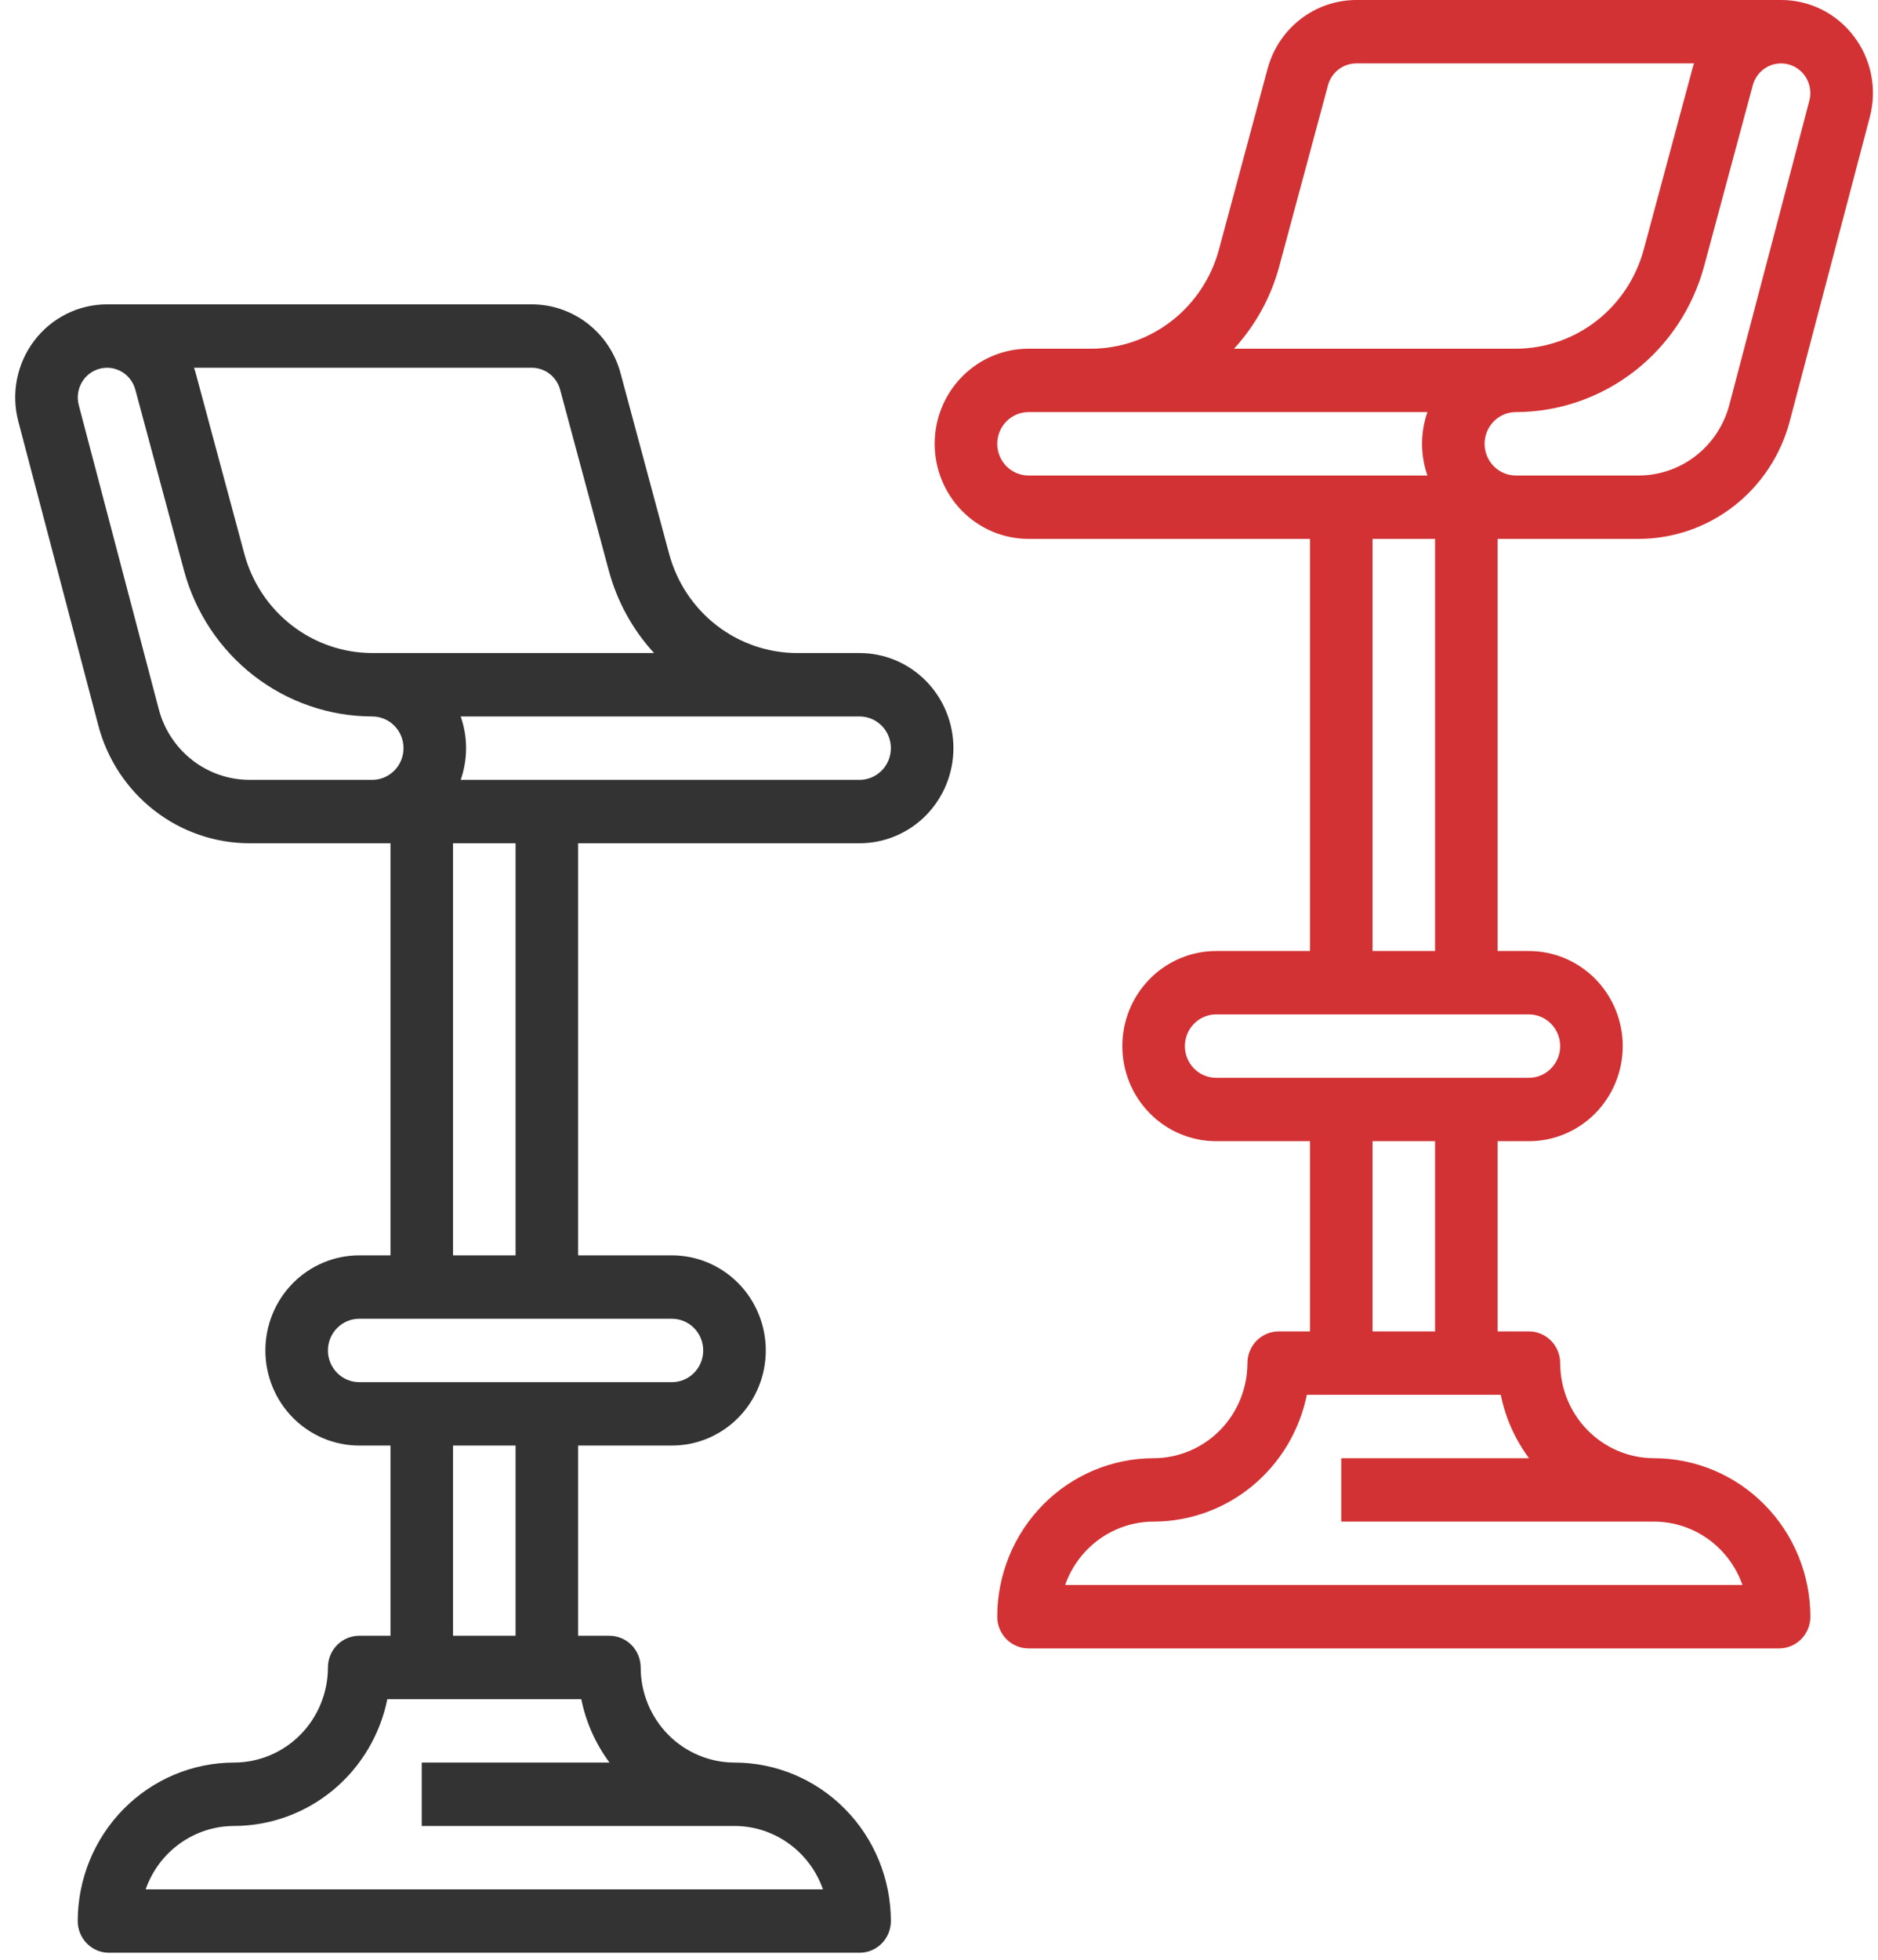 <svg width="93" height="97" viewBox="0 0 93 97" fill="none" xmlns="http://www.w3.org/2000/svg">
<path d="M36.373 87.245C35.141 87.243 33.96 86.747 33.089 85.864C32.218 84.982 31.728 83.785 31.727 82.537C31.727 82.331 31.686 82.127 31.609 81.937C31.531 81.746 31.417 81.573 31.273 81.428C31.129 81.282 30.958 81.166 30.77 81.088C30.583 81.009 30.381 80.968 30.178 80.968H28.629V71.553H33.275C34.508 71.553 35.689 71.057 36.561 70.174C37.432 69.292 37.922 68.094 37.922 66.846C37.922 65.597 37.432 64.4 36.561 63.517C35.689 62.635 34.508 62.139 33.275 62.139H28.629V41.74H42.568C43.8 41.74 44.982 41.244 45.853 40.361C46.724 39.478 47.214 38.281 47.214 37.033C47.214 35.784 46.724 34.587 45.853 33.704C44.982 32.821 43.8 32.325 42.568 32.325H39.47C38.031 32.323 36.633 31.842 35.489 30.957C34.346 30.073 33.52 28.832 33.139 27.426L30.726 18.46C30.462 17.486 29.89 16.626 29.097 16.013C28.305 15.4 27.336 15.067 26.339 15.065H5.301C4.604 15.065 3.916 15.227 3.291 15.539C2.665 15.852 2.119 16.305 1.695 16.865C1.27 17.425 0.978 18.077 0.841 18.769C0.705 19.462 0.727 20.177 0.907 20.859V20.859L4.87 35.916C5.311 37.585 6.283 39.061 7.636 40.114C8.988 41.167 10.646 41.738 12.352 41.74H19.337V62.139H17.788C16.556 62.139 15.374 62.635 14.502 63.517C13.631 64.4 13.142 65.597 13.142 66.846C13.142 68.094 13.631 69.292 14.502 70.174C15.374 71.057 16.556 71.553 17.788 71.553H19.337V80.968H17.788C17.584 80.968 17.383 81.009 17.195 81.088C17.007 81.166 16.837 81.282 16.693 81.428C16.549 81.573 16.435 81.746 16.357 81.937C16.279 82.127 16.239 82.331 16.239 82.537C16.238 83.785 15.748 84.982 14.877 85.864C14.006 86.747 12.825 87.243 11.593 87.245C9.54 87.247 7.571 88.074 6.12 89.545C4.668 91.016 3.851 93.01 3.849 95.09C3.849 95.296 3.889 95.5 3.967 95.691C4.045 95.881 4.159 96.054 4.303 96.2C4.447 96.345 4.617 96.461 4.805 96.54C4.993 96.619 5.194 96.659 5.398 96.659H42.568C42.771 96.659 42.972 96.619 43.16 96.54C43.348 96.461 43.519 96.345 43.663 96.2C43.807 96.054 43.921 95.881 43.999 95.691C44.076 95.5 44.117 95.296 44.117 95.09C44.114 93.01 43.298 91.016 41.846 89.545C40.394 88.074 38.426 87.247 36.373 87.245ZM42.568 35.464C42.978 35.464 43.372 35.629 43.663 35.923C43.953 36.217 44.117 36.616 44.117 37.033C44.117 37.449 43.953 37.848 43.663 38.142C43.372 38.436 42.978 38.602 42.568 38.602H22.814C23.169 37.587 23.169 36.479 22.814 35.464H42.568ZM27.737 19.286L30.151 28.252C30.561 29.773 31.329 31.171 32.39 32.325H18.434C16.995 32.323 15.596 31.842 14.453 30.957C13.309 30.073 12.484 28.832 12.103 27.426L9.689 18.46C9.666 18.373 9.637 18.288 9.609 18.203H26.339C26.657 18.204 26.966 18.31 27.218 18.505C27.471 18.701 27.653 18.975 27.737 19.286ZM12.352 38.602C11.329 38.601 10.334 38.258 9.522 37.626C8.711 36.994 8.127 36.109 7.863 35.107L3.9 20.051V20.051C3.842 19.833 3.835 19.605 3.879 19.384C3.922 19.163 4.016 18.956 4.151 18.777C4.286 18.599 4.46 18.454 4.66 18.354C4.859 18.255 5.079 18.203 5.301 18.203H5.302C5.62 18.204 5.929 18.31 6.182 18.505C6.434 18.701 6.617 18.975 6.701 19.286L9.115 28.252C9.675 30.321 10.89 32.147 12.574 33.45C14.257 34.753 16.316 35.46 18.434 35.464C18.845 35.464 19.238 35.629 19.529 35.923C19.819 36.217 19.983 36.616 19.983 37.033C19.983 37.449 19.819 37.848 19.529 38.142C19.238 38.436 18.845 38.602 18.434 38.602H12.352ZM22.434 41.74H25.532V62.139H22.434V41.74ZM16.239 66.846C16.239 66.43 16.403 66.031 16.693 65.737C16.984 65.443 17.377 65.277 17.788 65.277H33.275C33.686 65.277 34.08 65.442 34.37 65.736C34.661 66.031 34.824 66.43 34.824 66.846C34.824 67.262 34.661 67.661 34.37 67.956C34.08 68.25 33.686 68.415 33.275 68.415H17.788C17.377 68.415 16.984 68.249 16.693 67.955C16.403 67.661 16.239 67.262 16.239 66.846ZM22.434 71.553H25.532V80.968H22.434V71.553ZM7.212 93.521C7.533 92.604 8.127 91.81 8.911 91.248C9.696 90.686 10.632 90.384 11.593 90.383C13.377 90.38 15.106 89.755 16.488 88.612C17.871 87.468 18.822 85.877 19.181 84.106H28.785C29.015 85.245 29.493 86.317 30.184 87.245H20.885V90.383H36.373C37.333 90.384 38.27 90.686 39.054 91.248C39.839 91.81 40.432 92.604 40.754 93.521H7.212Z" fill="#333333"/>
<path d="M91.806 1.8C91.383 1.239 90.837 0.784 90.211 0.471C89.585 0.159 88.897 -0.002 88.2 2.82753e-05H67.162C66.164 0.002 65.195 0.335 64.403 0.948C63.611 1.561 63.038 2.421 62.774 3.395L60.361 12.361C59.98 13.767 59.154 15.008 58.011 15.893C56.867 16.777 55.469 17.258 54.03 17.26H50.932C49.7 17.26 48.519 17.756 47.647 18.639C46.776 19.522 46.286 20.719 46.286 21.968C46.286 23.216 46.776 24.414 47.647 25.296C48.519 26.179 49.7 26.675 50.932 26.675H64.871V47.074H60.225C58.993 47.074 57.811 47.57 56.94 48.453C56.068 49.335 55.579 50.533 55.579 51.781C55.579 53.029 56.068 54.227 56.94 55.11C57.811 55.992 58.993 56.488 60.225 56.488H64.871V65.903H63.322C63.119 65.903 62.918 65.944 62.73 66.023C62.542 66.102 62.371 66.217 62.227 66.363C62.084 66.508 61.969 66.681 61.892 66.872C61.814 67.062 61.774 67.266 61.774 67.472C61.772 68.72 61.282 69.917 60.411 70.799C59.54 71.682 58.359 72.178 57.127 72.18C55.074 72.182 53.106 73.009 51.654 74.48C50.203 75.951 49.386 77.945 49.384 80.025C49.384 80.231 49.424 80.435 49.502 80.626C49.58 80.816 49.694 80.989 49.837 81.135C49.981 81.281 50.152 81.396 50.34 81.475C50.528 81.554 50.729 81.594 50.932 81.594H88.102C88.306 81.594 88.507 81.554 88.695 81.475C88.883 81.396 89.054 81.281 89.198 81.135C89.341 80.989 89.455 80.816 89.533 80.626C89.611 80.435 89.651 80.231 89.651 80.025C89.649 77.945 88.832 75.951 87.38 74.48C85.929 73.009 83.96 72.182 81.907 72.18C80.676 72.178 79.495 71.682 78.624 70.799C77.752 69.917 77.263 68.72 77.261 67.472C77.261 67.266 77.221 67.062 77.143 66.872C77.065 66.681 76.951 66.508 76.808 66.363C76.664 66.217 76.493 66.102 76.305 66.023C76.117 65.944 75.916 65.903 75.712 65.903H74.164V56.488H75.712C76.945 56.488 78.126 55.992 78.998 55.11C79.869 54.227 80.359 53.029 80.359 51.781C80.359 50.533 79.869 49.335 78.998 48.453C78.126 47.57 76.945 47.074 75.712 47.074H74.164V26.675H81.148C82.854 26.674 84.512 26.102 85.865 25.049C87.217 23.996 88.189 22.521 88.63 20.851L92.594 5.795V5.794C92.775 5.112 92.799 4.397 92.662 3.704C92.526 3.011 92.233 2.359 91.806 1.8ZM63.349 13.187L65.763 4.221C65.847 3.91 66.029 3.636 66.282 3.441C66.535 3.245 66.844 3.139 67.162 3.138H83.891C83.863 3.223 83.834 3.308 83.811 3.395L81.397 12.361C81.016 13.767 80.191 15.008 79.047 15.893C77.904 16.777 76.505 17.258 75.067 17.26H61.111C62.171 16.106 62.939 14.708 63.349 13.187ZM49.384 21.968C49.384 21.552 49.548 21.153 49.838 20.859C50.128 20.565 50.522 20.399 50.932 20.399H70.687C70.332 21.414 70.332 22.522 70.687 23.537H50.932C50.522 23.536 50.128 23.371 49.838 23.077C49.548 22.783 49.384 22.384 49.384 21.968ZM75.718 72.18H66.42V75.318H81.907C82.868 75.319 83.805 75.621 84.589 76.183C85.373 76.745 85.967 77.539 86.288 78.456H52.747C53.068 77.539 53.661 76.745 54.446 76.183C55.23 75.621 56.167 75.319 57.127 75.318C58.912 75.316 60.641 74.69 62.023 73.547C63.405 72.403 64.356 70.812 64.716 69.041H74.319C74.549 70.18 75.027 71.252 75.718 72.18ZM71.066 65.903H67.969V56.488H71.066V65.903ZM77.261 51.781C77.261 52.197 77.097 52.596 76.807 52.89C76.517 53.184 76.123 53.35 75.712 53.35H60.225C59.814 53.35 59.42 53.185 59.13 52.891C58.839 52.596 58.676 52.197 58.676 51.781C58.676 51.365 58.839 50.966 59.13 50.672C59.42 50.377 59.814 50.212 60.225 50.212H75.712C76.123 50.212 76.517 50.378 76.807 50.672C77.097 50.966 77.261 51.365 77.261 51.781ZM71.066 47.074H67.969V26.675H71.066V47.074ZM89.6 4.986V4.986L85.638 20.042C85.373 21.044 84.79 21.93 83.978 22.561C83.166 23.193 82.172 23.536 81.148 23.537H75.067C74.656 23.537 74.262 23.372 73.971 23.077C73.681 22.783 73.518 22.384 73.518 21.968C73.518 21.552 73.681 21.152 73.971 20.858C74.262 20.564 74.656 20.399 75.067 20.399C77.185 20.395 79.243 19.688 80.927 18.385C82.61 17.082 83.825 15.257 84.386 13.187L86.799 4.221C86.883 3.91 87.066 3.636 87.318 3.441C87.571 3.245 87.88 3.139 88.198 3.138H88.2C88.422 3.138 88.641 3.19 88.84 3.29C89.04 3.389 89.214 3.534 89.349 3.712C89.485 3.891 89.578 4.099 89.621 4.319C89.665 4.54 89.658 4.768 89.6 4.986Z" fill="#D33234"/>
</svg>
